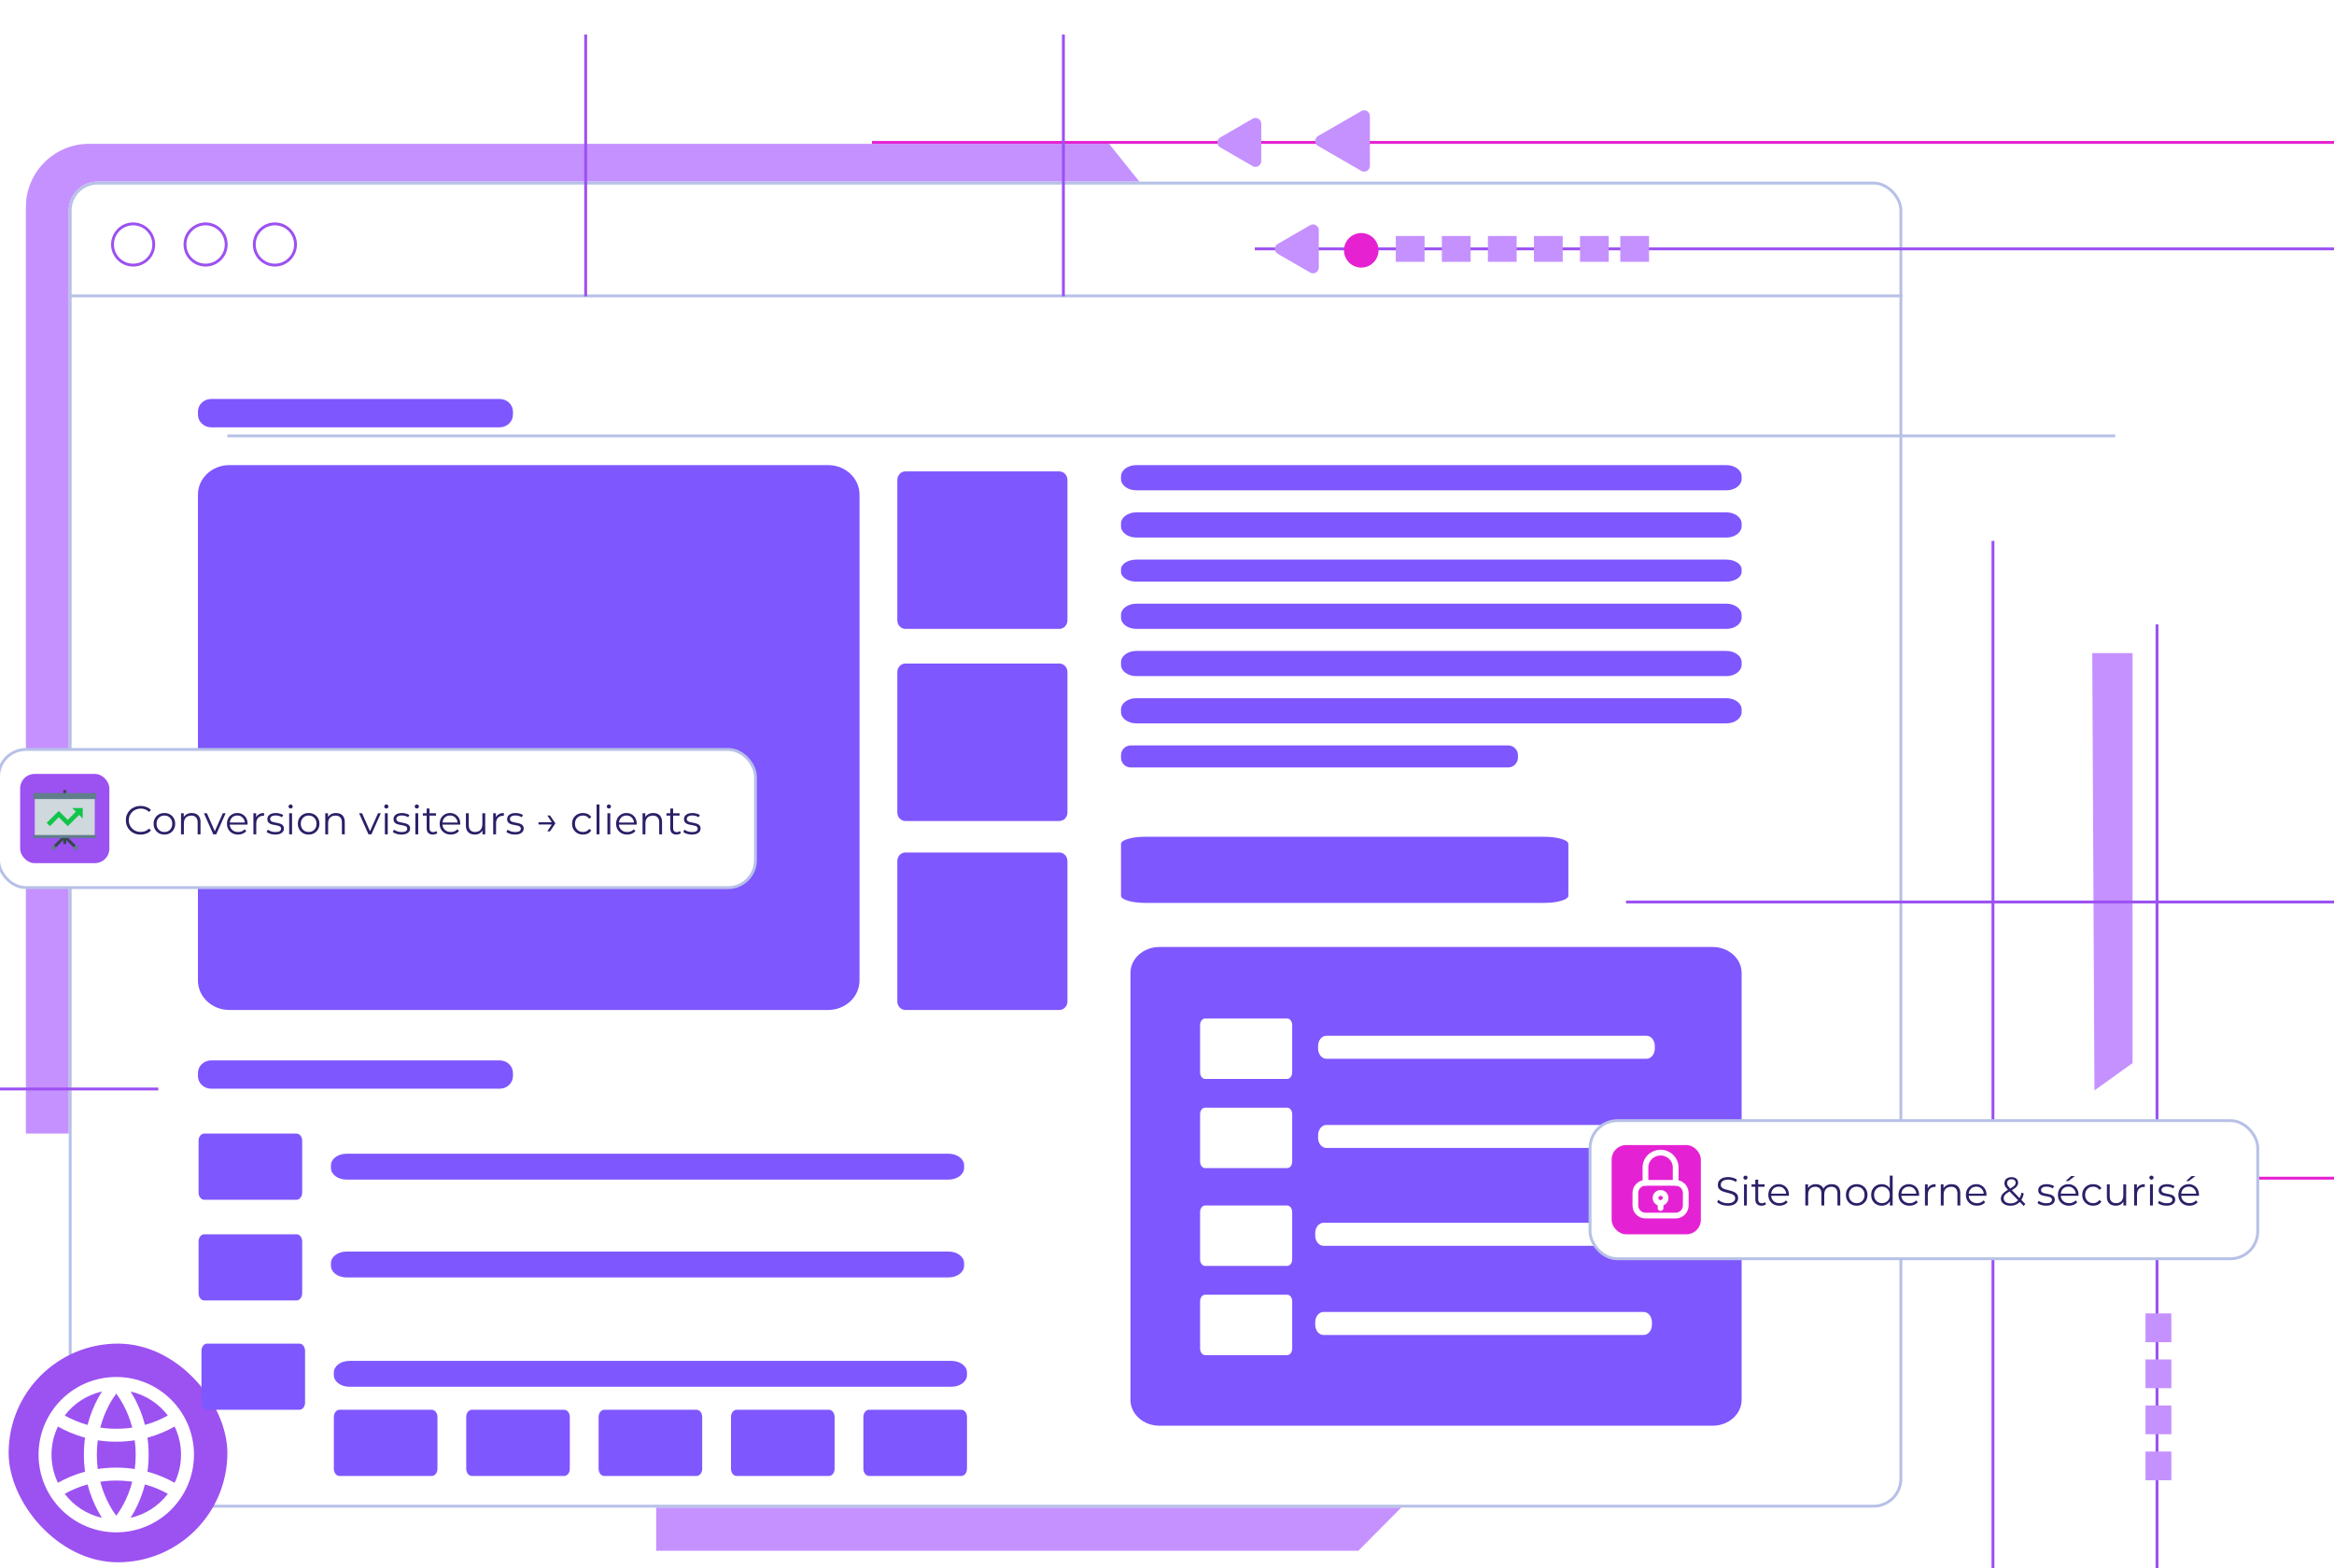 <svg width="811" height="545" viewBox="0 0 811 545" fill="none" xmlns="http://www.w3.org/2000/svg">
<g clip-path="url(#clip0_386_40601)">
<path d="M535.5 475L472 539L228 539L228 475L535.5 475Z" fill="#C591FF"/>
<path d="M661 394L385.385 50H30.883C18.847 50 9 59.86 9 71.911V394H661Z" fill="#C591FF"/>
<g filter="url(#filter0_d_386_40601)">
<rect x="23.892" y="63.136" width="637.109" height="460.864" rx="10" fill="white"/>
<rect x="24.392" y="63.636" width="636.109" height="459.864" rx="9.5" stroke="#B7C1E7"/>
</g>
<line x1="661" y1="102.844" x2="23.892" y2="102.844" stroke="#B7C1E7"/>
<circle cx="46.259" cy="84.977" r="7.163" stroke="#9C51F1"/>
<circle cx="71.436" cy="84.977" r="7.163" stroke="#9C51F1"/>
<circle cx="95.52" cy="84.977" r="7.163" stroke="#9C51F1"/>
<path d="M287.755 161.658H79.677C73.655 161.658 68.774 166.251 68.774 171.916V340.781C68.774 346.447 73.655 351.039 79.677 351.039H287.755C293.776 351.039 298.658 346.447 298.658 340.781V171.916C298.658 166.251 293.776 161.658 287.755 161.658Z" fill="#7E57FF"/>
<path d="M368.104 163.848H314.598C313.05 163.848 311.794 165.175 311.794 166.812V215.617C311.794 217.255 313.05 218.582 314.598 218.582H368.104C369.652 218.582 370.908 217.255 370.908 215.617V166.812C370.908 165.175 369.652 163.848 368.104 163.848Z" fill="#7E57FF"/>
<path d="M595.098 329.146H402.874C397.311 329.146 392.801 333.181 392.801 338.158V486.525C392.801 491.503 397.311 495.538 402.874 495.538H595.098C600.661 495.538 605.171 491.503 605.171 486.525V338.158C605.171 333.181 600.661 329.146 595.098 329.146Z" fill="#7E57FF"/>
<path d="M368.104 230.624H314.598C313.05 230.624 311.794 231.951 311.794 233.588V282.393C311.794 284.031 313.05 285.358 314.598 285.358H368.104C369.652 285.358 370.908 284.031 370.908 282.393V233.588C370.908 231.951 369.652 230.624 368.104 230.624Z" fill="#7E57FF"/>
<path d="M368.104 296.305H314.598C313.05 296.305 311.794 297.632 311.794 299.269V348.074C311.794 349.712 313.05 351.039 314.598 351.039H368.104C369.652 351.039 370.908 349.712 370.908 348.074V299.269C370.908 297.632 369.652 296.305 368.104 296.305Z" fill="#7E57FF"/>
<path d="M173.624 138.67H73.392C70.842 138.67 68.774 140.641 68.774 143.073V144.119C68.774 146.551 70.842 148.522 73.392 148.522H173.624C176.175 148.522 178.243 146.551 178.243 144.119V143.073C178.243 140.641 176.175 138.67 173.624 138.67Z" fill="#7E57FF"/>
<path d="M173.624 368.554H73.392C70.842 368.554 68.774 370.526 68.774 372.958V374.003C68.774 376.435 70.842 378.406 73.392 378.406H173.624C176.175 378.406 178.243 376.435 178.243 374.003V372.958C178.243 370.526 176.175 368.554 173.624 368.554Z" fill="#7E57FF"/>
<path d="M599.862 161.658H394.826C391.894 161.658 389.517 163.411 389.517 165.573V166.501C389.517 168.663 391.894 170.416 394.826 170.416H599.862C602.794 170.416 605.171 168.663 605.171 166.501V165.573C605.171 163.411 602.794 161.658 599.862 161.658Z" fill="#7E57FF"/>
<path d="M599.862 226.245H394.826C391.894 226.245 389.517 227.997 389.517 230.16V231.087C389.517 233.249 391.894 235.002 394.826 235.002H599.862C602.794 235.002 605.171 233.249 605.171 231.087V230.16C605.171 227.997 602.794 226.245 599.862 226.245Z" fill="#7E57FF"/>
<path d="M599.862 178.079H394.826C391.894 178.079 389.517 179.831 389.517 181.994V182.921C389.517 185.083 391.894 186.836 394.826 186.836H599.862C602.794 186.836 605.171 185.083 605.171 182.921V181.994C605.171 179.831 602.794 178.079 599.862 178.079Z" fill="#7E57FF"/>
<path d="M599.862 242.665H394.826C391.894 242.665 389.517 244.418 389.517 246.58V247.507C389.517 249.67 391.894 251.423 394.826 251.423H599.862C602.794 251.423 605.171 249.67 605.171 247.507V246.58C605.171 244.418 602.794 242.665 599.862 242.665Z" fill="#7E57FF"/>
<path d="M599.862 194.499H394.826C391.894 194.499 389.517 196.033 389.517 197.925V198.736C389.517 200.628 391.894 202.162 394.826 202.162H599.862C602.794 202.162 605.171 200.628 605.171 198.736V197.925C605.171 196.033 602.794 194.499 599.862 194.499Z" fill="#7E57FF"/>
<path d="M524.053 259.085H392.913C391.038 259.085 389.517 260.619 389.517 262.511V263.323C389.517 265.215 391.038 266.748 392.913 266.748H524.053C525.928 266.748 527.448 265.215 527.448 263.323V262.511C527.448 260.619 525.928 259.085 524.053 259.085Z" fill="#7E57FF"/>
<path d="M599.862 209.824H394.826C391.894 209.824 389.517 211.577 389.517 213.739V214.667C389.517 216.829 391.894 218.582 394.826 218.582H599.862C602.794 218.582 605.171 216.829 605.171 214.667V213.739C605.171 211.577 602.794 209.824 599.862 209.824Z" fill="#7E57FF"/>
<path d="M536.519 290.832H397.961C393.298 290.832 389.517 291.945 389.517 293.317V311.334C389.517 312.707 393.298 313.82 397.961 313.82H536.519C541.183 313.82 544.963 312.707 544.963 311.334V293.317C544.963 291.945 541.183 290.832 536.519 290.832Z" fill="#7E57FF"/>
<path d="M741 369.5L727.761 379L727 227L741 227L741 369.5Z" fill="#C591FF"/>
<line x1="735" y1="151.5" x2="79" y2="151.5" stroke="#B7C1E7"/>
<line x1="921" y1="313.5" x2="565" y2="313.5" stroke="#9C51F1"/>
<line x1="838" y1="49.5" x2="303" y2="49.5" stroke="#E521D2"/>
<line x1="55" y1="378.5" x2="-217" y2="378.5" stroke="#9C51F1"/>
<line x1="821" y1="86.5" x2="436" y2="86.5" stroke="#9C51F1"/>
<line x1="749.5" y1="555" x2="749.5" y2="217" stroke="#9C51F1"/>
<line x1="203.5" y1="103" x2="203.5" y2="12" stroke="#9C51F1"/>
<line x1="369.5" y1="103" x2="369.5" y2="12" stroke="#9C51F1"/>
<rect x="3" y="467" width="76" height="76" rx="38" fill="#9C51F1"/>
<path d="M837 409.5H681" stroke="#E521D2"/>
<line x1="692.5" y1="188" x2="692.5" y2="570" stroke="#9C51F1"/>
<path fill-rule="evenodd" clip-rule="evenodd" d="M33.915 524.94C34.431 525.908 34.948 526.779 35.442 527.552C30.192 526.372 25.637 523.356 22.485 519.215C24.565 518.043 27.23 516.829 30.433 515.94C31.343 519.511 32.628 522.527 33.915 524.94ZM37.885 522.823C36.767 520.726 35.647 518.109 34.84 515.007C36.577 514.749 38.433 514.6 40.4 514.6C42.368 514.6 44.223 514.749 45.961 515.007C45.153 518.109 44.033 520.726 42.915 522.823C42.018 524.503 41.125 525.845 40.4 526.827C39.675 525.845 38.782 524.503 37.885 522.823ZM33.65 505.6C33.65 507.352 33.768 509.016 33.976 510.586C35.981 510.278 38.124 510.1 40.4 510.1C42.676 510.1 44.82 510.278 46.824 510.586C47.032 509.015 47.15 507.352 47.15 505.6C47.15 503.848 47.032 502.185 46.824 500.614C44.82 500.922 42.676 501.1 40.4 501.1C38.124 501.1 35.981 500.922 33.976 500.614C33.768 502.185 33.65 503.848 33.65 505.6ZM29.561 499.686C29.299 501.543 29.15 503.516 29.15 505.6C29.15 507.684 29.299 509.657 29.561 511.514C25.74 512.539 22.576 513.986 20.13 515.377C18.701 512.421 17.9 509.104 17.9 505.6C17.9 502.096 18.701 498.779 20.13 495.823C22.576 497.214 25.74 498.661 29.561 499.686ZM34.84 496.193C36.577 496.451 38.433 496.6 40.4 496.6C42.368 496.6 44.223 496.451 45.961 496.194C45.153 493.092 44.033 490.474 42.915 488.378C42.018 486.697 41.125 485.355 40.4 484.373C39.675 485.355 38.782 486.697 37.885 488.378C36.767 490.474 35.647 493.092 34.84 496.193ZM51.239 499.687C51.501 501.544 51.65 503.517 51.65 505.6C51.65 507.684 51.501 509.656 51.239 511.513C55.06 512.539 58.224 513.986 60.67 515.377C62.099 512.421 62.9 509.104 62.9 505.6C62.9 502.096 62.099 498.78 60.67 495.823C58.224 497.214 55.06 498.661 51.239 499.687ZM58.315 491.985C56.234 493.157 53.57 494.371 50.367 495.26C49.457 491.689 48.172 488.673 46.885 486.26C46.369 485.292 45.852 484.421 45.358 483.648C50.608 484.829 55.163 487.844 58.315 491.985ZM30.433 495.26C27.23 494.371 24.566 493.157 22.485 491.985C25.637 487.844 30.192 484.829 35.442 483.648C34.948 484.421 34.431 485.292 33.915 486.26C32.628 488.673 31.343 491.689 30.433 495.26ZM50.367 515.94C49.457 519.511 48.172 522.527 46.885 524.94C46.369 525.908 45.852 526.779 45.358 527.552C50.608 526.372 55.163 523.356 58.315 519.215C56.235 518.043 53.57 516.829 50.367 515.94ZM40.4 532.6C55.312 532.6 67.4 520.512 67.4 505.6C67.4 490.688 55.312 478.6 40.4 478.6C25.488 478.6 13.4 490.688 13.4 505.6C13.4 520.512 25.488 532.6 40.4 532.6Z" fill="white"/>
<path d="M485 91V82.026L495 82V91H485Z" fill="#C591FF"/>
<path d="M563 91V82.026L573 82V91H563Z" fill="#C591FF"/>
<path d="M501 91V82.026L511 82V91H501Z" fill="#C591FF"/>
<path d="M745.5 456.5L754.474 456.5L754.5 466.5L745.5 466.5L745.5 456.5Z" fill="#C591FF"/>
<path d="M517 91V82.026L527 82V91H517Z" fill="#C591FF"/>
<path d="M745.5 472.5L754.474 472.5L754.5 482.5L745.5 482.5L745.5 472.5Z" fill="#C591FF"/>
<path d="M533 91V82.026L543 82V91H533Z" fill="#C591FF"/>
<path d="M745.5 488.5L754.474 488.5L754.5 498.5L745.5 498.5L745.5 488.5Z" fill="#C591FF"/>
<path d="M549 91V82.026L559 82V91H549Z" fill="#C591FF"/>
<path d="M745.5 504.5L754.474 504.5L754.5 514.5L745.5 514.5L745.5 504.5Z" fill="#C591FF"/>
<path d="M458 50.732C456.667 49.962 456.667 48.038 458 47.268L473 38.608C474.333 37.838 476 38.8 476 40.34L476 57.66C476 59.2 474.333 60.162 473 59.392L458 50.732Z" fill="#C491FF"/>
<path d="M424 51.232C422.667 50.462 422.667 48.538 424 47.768L435.25 41.273C436.583 40.503 438.25 41.465 438.25 43.005L438.25 55.995C438.25 57.535 436.583 58.497 435.25 57.727L424 51.232Z" fill="#C491FF"/>
<path d="M444 88.232C442.667 87.462 442.667 85.538 444 84.768L455.25 78.273C456.583 77.503 458.25 78.465 458.25 80.005L458.25 92.995C458.25 94.535 456.583 95.497 455.25 94.727L444 88.232Z" fill="#C491FF"/>
<rect x="-0.5" y="260.5" width="263" height="48" rx="9.5" fill="white" stroke="#B7C1E7"/>
<path d="M48.852 290.084C48.115 290.084 47.433 289.963 46.808 289.72C46.183 289.468 45.641 289.118 45.184 288.67C44.727 288.222 44.367 287.695 44.106 287.088C43.854 286.481 43.728 285.819 43.728 285.1C43.728 284.381 43.854 283.719 44.106 283.112C44.367 282.505 44.727 281.978 45.184 281.53C45.651 281.082 46.197 280.737 46.822 280.494C47.447 280.242 48.129 280.116 48.866 280.116C49.575 280.116 50.243 280.237 50.868 280.48C51.493 280.713 52.021 281.068 52.45 281.544L51.792 282.202C51.391 281.791 50.947 281.497 50.462 281.32C49.977 281.133 49.454 281.04 48.894 281.04C48.306 281.04 47.76 281.143 47.256 281.348C46.752 281.544 46.313 281.829 45.94 282.202C45.567 282.566 45.273 282.995 45.058 283.49C44.853 283.975 44.75 284.512 44.75 285.1C44.75 285.688 44.853 286.229 45.058 286.724C45.273 287.209 45.567 287.639 45.94 288.012C46.313 288.376 46.752 288.661 47.256 288.866C47.76 289.062 48.306 289.16 48.894 289.16C49.454 289.16 49.977 289.067 50.462 288.88C50.947 288.693 51.391 288.395 51.792 287.984L52.45 288.642C52.021 289.118 51.493 289.477 50.868 289.72C50.243 289.963 49.571 290.084 48.852 290.084ZM57.116 290.07C56.407 290.07 55.768 289.911 55.198 289.594C54.638 289.267 54.195 288.824 53.868 288.264C53.542 287.695 53.378 287.046 53.378 286.318C53.378 285.581 53.542 284.932 53.868 284.372C54.195 283.812 54.638 283.373 55.198 283.056C55.758 282.739 56.398 282.58 57.116 282.58C57.844 282.58 58.488 282.739 59.048 283.056C59.618 283.373 60.061 283.812 60.378 284.372C60.705 284.932 60.868 285.581 60.868 286.318C60.868 287.046 60.705 287.695 60.378 288.264C60.061 288.824 59.618 289.267 59.048 289.594C58.479 289.911 57.835 290.07 57.116 290.07ZM57.116 289.188C57.648 289.188 58.12 289.071 58.53 288.838C58.941 288.595 59.263 288.259 59.496 287.83C59.739 287.391 59.86 286.887 59.86 286.318C59.86 285.739 59.739 285.235 59.496 284.806C59.263 284.377 58.941 284.045 58.53 283.812C58.12 283.569 57.653 283.448 57.13 283.448C56.608 283.448 56.141 283.569 55.73 283.812C55.32 284.045 54.993 284.377 54.75 284.806C54.508 285.235 54.386 285.739 54.386 286.318C54.386 286.887 54.508 287.391 54.75 287.83C54.993 288.259 55.32 288.595 55.73 288.838C56.141 289.071 56.603 289.188 57.116 289.188ZM66.65 282.58C67.247 282.58 67.77 282.697 68.218 282.93C68.675 283.154 69.03 283.499 69.282 283.966C69.543 284.433 69.674 285.021 69.674 285.73V290H68.68V285.828C68.68 285.053 68.484 284.47 68.092 284.078C67.709 283.677 67.168 283.476 66.468 283.476C65.945 283.476 65.488 283.583 65.096 283.798C64.713 284.003 64.414 284.307 64.2 284.708C63.994 285.1 63.892 285.576 63.892 286.136V290H62.898V282.65H63.85V284.666L63.696 284.288C63.929 283.756 64.302 283.341 64.816 283.042C65.329 282.734 65.94 282.58 66.65 282.58ZM74.112 290L70.85 282.65H71.886L74.882 289.468H74.392L77.43 282.65H78.41L75.134 290H74.112ZM82.727 290.07C81.961 290.07 81.289 289.911 80.711 289.594C80.132 289.267 79.679 288.824 79.353 288.264C79.026 287.695 78.863 287.046 78.863 286.318C78.863 285.59 79.017 284.946 79.325 284.386C79.642 283.826 80.071 283.387 80.613 283.07C81.163 282.743 81.779 282.58 82.461 282.58C83.151 282.58 83.763 282.739 84.295 283.056C84.836 283.364 85.261 283.803 85.569 284.372C85.877 284.932 86.031 285.581 86.031 286.318C86.031 286.365 86.026 286.416 86.017 286.472C86.017 286.519 86.017 286.57 86.017 286.626H79.619V285.884H85.485L85.093 286.178C85.093 285.646 84.976 285.175 84.743 284.764C84.519 284.344 84.211 284.017 83.819 283.784C83.427 283.551 82.974 283.434 82.461 283.434C81.957 283.434 81.504 283.551 81.103 283.784C80.701 284.017 80.389 284.344 80.165 284.764C79.941 285.184 79.829 285.665 79.829 286.206V286.36C79.829 286.92 79.95 287.415 80.193 287.844C80.445 288.264 80.79 288.595 81.229 288.838C81.677 289.071 82.185 289.188 82.755 289.188C83.203 289.188 83.618 289.109 84.001 288.95C84.393 288.791 84.729 288.549 85.009 288.222L85.569 288.866C85.242 289.258 84.831 289.557 84.337 289.762C83.851 289.967 83.315 290.07 82.727 290.07ZM88.054 290V282.65H89.006V284.652L88.908 284.302C89.113 283.742 89.459 283.317 89.944 283.028C90.429 282.729 91.031 282.58 91.75 282.58V283.546C91.713 283.546 91.675 283.546 91.638 283.546C91.601 283.537 91.563 283.532 91.526 283.532C90.751 283.532 90.145 283.77 89.706 284.246C89.267 284.713 89.048 285.38 89.048 286.248V290H88.054ZM95.62 290.07C95.013 290.07 94.439 289.986 93.898 289.818C93.356 289.641 92.932 289.421 92.624 289.16L93.072 288.376C93.37 288.6 93.753 288.796 94.22 288.964C94.686 289.123 95.176 289.202 95.69 289.202C96.39 289.202 96.894 289.095 97.202 288.88C97.51 288.656 97.664 288.362 97.664 287.998C97.664 287.727 97.575 287.517 97.398 287.368C97.23 287.209 97.006 287.093 96.726 287.018C96.446 286.934 96.133 286.864 95.788 286.808C95.442 286.752 95.097 286.687 94.752 286.612C94.416 286.537 94.108 286.43 93.828 286.29C93.548 286.141 93.319 285.94 93.142 285.688C92.974 285.436 92.89 285.1 92.89 284.68C92.89 284.279 93.002 283.919 93.226 283.602C93.45 283.285 93.776 283.037 94.206 282.86C94.644 282.673 95.176 282.58 95.802 282.58C96.278 282.58 96.754 282.645 97.23 282.776C97.706 282.897 98.098 283.061 98.406 283.266L97.972 284.064C97.645 283.84 97.295 283.681 96.922 283.588C96.548 283.485 96.175 283.434 95.802 283.434C95.139 283.434 94.649 283.551 94.332 283.784C94.024 284.008 93.87 284.297 93.87 284.652C93.87 284.932 93.954 285.151 94.122 285.31C94.299 285.469 94.528 285.595 94.808 285.688C95.097 285.772 95.41 285.842 95.746 285.898C96.091 285.954 96.432 286.024 96.768 286.108C97.113 286.183 97.426 286.29 97.706 286.43C97.995 286.561 98.224 286.752 98.392 287.004C98.569 287.247 98.658 287.569 98.658 287.97C98.658 288.399 98.536 288.773 98.294 289.09C98.06 289.398 97.715 289.641 97.258 289.818C96.81 289.986 96.264 290.07 95.62 290.07ZM100.482 290V282.65H101.476V290H100.482ZM100.986 281.026C100.78 281.026 100.608 280.956 100.468 280.816C100.328 280.676 100.258 280.508 100.258 280.312C100.258 280.116 100.328 279.953 100.468 279.822C100.608 279.682 100.78 279.612 100.986 279.612C101.191 279.612 101.364 279.677 101.504 279.808C101.644 279.939 101.714 280.102 101.714 280.298C101.714 280.503 101.644 280.676 101.504 280.816C101.373 280.956 101.2 281.026 100.986 281.026ZM107.237 290.07C106.528 290.07 105.889 289.911 105.319 289.594C104.759 289.267 104.316 288.824 103.989 288.264C103.663 287.695 103.499 287.046 103.499 286.318C103.499 285.581 103.663 284.932 103.989 284.372C104.316 283.812 104.759 283.373 105.319 283.056C105.879 282.739 106.519 282.58 107.237 282.58C107.965 282.58 108.609 282.739 109.169 283.056C109.739 283.373 110.182 283.812 110.499 284.372C110.826 284.932 110.989 285.581 110.989 286.318C110.989 287.046 110.826 287.695 110.499 288.264C110.182 288.824 109.739 289.267 109.169 289.594C108.6 289.911 107.956 290.07 107.237 290.07ZM107.237 289.188C107.769 289.188 108.241 289.071 108.651 288.838C109.062 288.595 109.384 288.259 109.617 287.83C109.86 287.391 109.981 286.887 109.981 286.318C109.981 285.739 109.86 285.235 109.617 284.806C109.384 284.377 109.062 284.045 108.651 283.812C108.241 283.569 107.774 283.448 107.251 283.448C106.729 283.448 106.262 283.569 105.851 283.812C105.441 284.045 105.114 284.377 104.871 284.806C104.629 285.235 104.507 285.739 104.507 286.318C104.507 286.887 104.629 287.391 104.871 287.83C105.114 288.259 105.441 288.595 105.851 288.838C106.262 289.071 106.724 289.188 107.237 289.188ZM116.771 282.58C117.368 282.58 117.891 282.697 118.339 282.93C118.796 283.154 119.151 283.499 119.403 283.966C119.664 284.433 119.795 285.021 119.795 285.73V290H118.801V285.828C118.801 285.053 118.605 284.47 118.213 284.078C117.83 283.677 117.289 283.476 116.589 283.476C116.066 283.476 115.609 283.583 115.217 283.798C114.834 284.003 114.535 284.307 114.321 284.708C114.115 285.1 114.013 285.576 114.013 286.136V290H113.019V282.65H113.971V284.666L113.817 284.288C114.05 283.756 114.423 283.341 114.937 283.042C115.45 282.734 116.061 282.58 116.771 282.58ZM128.034 290L124.772 282.65H125.808L128.804 289.468H128.314L131.352 282.65H132.332L129.056 290H128.034ZM133.732 290V282.65H134.726V290H133.732ZM134.236 281.026C134.03 281.026 133.858 280.956 133.718 280.816C133.578 280.676 133.508 280.508 133.508 280.312C133.508 280.116 133.578 279.953 133.718 279.822C133.858 279.682 134.03 279.612 134.236 279.612C134.441 279.612 134.614 279.677 134.754 279.808C134.894 279.939 134.964 280.102 134.964 280.298C134.964 280.503 134.894 280.676 134.754 280.816C134.623 280.956 134.45 281.026 134.236 281.026ZM139.465 290.07C138.859 290.07 138.285 289.986 137.743 289.818C137.202 289.641 136.777 289.421 136.469 289.16L136.917 288.376C137.216 288.6 137.599 288.796 138.065 288.964C138.532 289.123 139.022 289.202 139.535 289.202C140.235 289.202 140.739 289.095 141.047 288.88C141.355 288.656 141.509 288.362 141.509 287.998C141.509 287.727 141.421 287.517 141.243 287.368C141.075 287.209 140.851 287.093 140.571 287.018C140.291 286.934 139.979 286.864 139.633 286.808C139.288 286.752 138.943 286.687 138.597 286.612C138.261 286.537 137.953 286.43 137.673 286.29C137.393 286.141 137.165 285.94 136.987 285.688C136.819 285.436 136.735 285.1 136.735 284.68C136.735 284.279 136.847 283.919 137.071 283.602C137.295 283.285 137.622 283.037 138.051 282.86C138.49 282.673 139.022 282.58 139.647 282.58C140.123 282.58 140.599 282.645 141.075 282.776C141.551 282.897 141.943 283.061 142.251 283.266L141.817 284.064C141.491 283.84 141.141 283.681 140.767 283.588C140.394 283.485 140.021 283.434 139.647 283.434C138.985 283.434 138.495 283.551 138.177 283.784C137.869 284.008 137.715 284.297 137.715 284.652C137.715 284.932 137.799 285.151 137.967 285.31C138.145 285.469 138.373 285.595 138.653 285.688C138.943 285.772 139.255 285.842 139.591 285.898C139.937 285.954 140.277 286.024 140.613 286.108C140.959 286.183 141.271 286.29 141.551 286.43C141.841 286.561 142.069 286.752 142.237 287.004C142.415 287.247 142.503 287.569 142.503 287.97C142.503 288.399 142.382 288.773 142.139 289.09C141.906 289.398 141.561 289.641 141.103 289.818C140.655 289.986 140.109 290.07 139.465 290.07ZM144.327 290V282.65H145.321V290H144.327ZM144.831 281.026C144.626 281.026 144.453 280.956 144.313 280.816C144.173 280.676 144.103 280.508 144.103 280.312C144.103 280.116 144.173 279.953 144.313 279.822C144.453 279.682 144.626 279.612 144.831 279.612C145.037 279.612 145.209 279.677 145.349 279.808C145.489 279.939 145.559 280.102 145.559 280.298C145.559 280.503 145.489 280.676 145.349 280.816C145.219 280.956 145.046 281.026 144.831 281.026ZM150.411 290.07C149.721 290.07 149.189 289.883 148.815 289.51C148.442 289.137 148.255 288.609 148.255 287.928V281.026H149.249V287.872C149.249 288.301 149.357 288.633 149.571 288.866C149.795 289.099 150.113 289.216 150.523 289.216C150.962 289.216 151.326 289.09 151.615 288.838L151.965 289.552C151.769 289.729 151.531 289.86 151.251 289.944C150.981 290.028 150.701 290.07 150.411 290.07ZM146.939 283.476V282.65H151.489V283.476H146.939ZM156.637 290.07C155.872 290.07 155.2 289.911 154.621 289.594C154.042 289.267 153.59 288.824 153.263 288.264C152.936 287.695 152.773 287.046 152.773 286.318C152.773 285.59 152.927 284.946 153.235 284.386C153.552 283.826 153.982 283.387 154.523 283.07C155.074 282.743 155.69 282.58 156.371 282.58C157.062 282.58 157.673 282.739 158.205 283.056C158.746 283.364 159.171 283.803 159.479 284.372C159.787 284.932 159.941 285.581 159.941 286.318C159.941 286.365 159.936 286.416 159.927 286.472C159.927 286.519 159.927 286.57 159.927 286.626H153.529V285.884H159.395L159.003 286.178C159.003 285.646 158.886 285.175 158.653 284.764C158.429 284.344 158.121 284.017 157.729 283.784C157.337 283.551 156.884 283.434 156.371 283.434C155.867 283.434 155.414 283.551 155.013 283.784C154.612 284.017 154.299 284.344 154.075 284.764C153.851 285.184 153.739 285.665 153.739 286.206V286.36C153.739 286.92 153.86 287.415 154.103 287.844C154.355 288.264 154.7 288.595 155.139 288.838C155.587 289.071 156.096 289.188 156.665 289.188C157.113 289.188 157.528 289.109 157.911 288.95C158.303 288.791 158.639 288.549 158.919 288.222L159.479 288.866C159.152 289.258 158.742 289.557 158.247 289.762C157.762 289.967 157.225 290.07 156.637 290.07ZM165.002 290.07C164.377 290.07 163.831 289.953 163.364 289.72C162.897 289.487 162.533 289.137 162.272 288.67C162.02 288.203 161.894 287.62 161.894 286.92V282.65H162.888V286.808C162.888 287.592 163.079 288.185 163.462 288.586C163.854 288.978 164.4 289.174 165.1 289.174C165.613 289.174 166.057 289.071 166.43 288.866C166.813 288.651 167.102 288.343 167.298 287.942C167.503 287.541 167.606 287.06 167.606 286.5V282.65H168.6V290H167.648V287.984L167.802 288.348C167.569 288.889 167.205 289.314 166.71 289.622C166.225 289.921 165.655 290.07 165.002 290.07ZM171.37 290V282.65H172.322V284.652L172.224 284.302C172.43 283.742 172.775 283.317 173.26 283.028C173.746 282.729 174.348 282.58 175.066 282.58V283.546C175.029 283.546 174.992 283.546 174.954 283.546C174.917 283.537 174.88 283.532 174.842 283.532C174.068 283.532 173.461 283.77 173.022 284.246C172.584 284.713 172.364 285.38 172.364 286.248V290H171.37ZM178.936 290.07C178.33 290.07 177.756 289.986 177.214 289.818C176.673 289.641 176.248 289.421 175.94 289.16L176.388 288.376C176.687 288.6 177.07 288.796 177.536 288.964C178.003 289.123 178.493 289.202 179.006 289.202C179.706 289.202 180.21 289.095 180.518 288.88C180.826 288.656 180.98 288.362 180.98 287.998C180.98 287.727 180.892 287.517 180.714 287.368C180.546 287.209 180.322 287.093 180.042 287.018C179.762 286.934 179.45 286.864 179.104 286.808C178.759 286.752 178.414 286.687 178.068 286.612C177.732 286.537 177.424 286.43 177.144 286.29C176.864 286.141 176.636 285.94 176.458 285.688C176.29 285.436 176.206 285.1 176.206 284.68C176.206 284.279 176.318 283.919 176.542 283.602C176.766 283.285 177.093 283.037 177.522 282.86C177.961 282.673 178.493 282.58 179.118 282.58C179.594 282.58 180.07 282.645 180.546 282.776C181.022 282.897 181.414 283.061 181.722 283.266L181.288 284.064C180.962 283.84 180.612 283.681 180.238 283.588C179.865 283.485 179.492 283.434 179.118 283.434C178.456 283.434 177.966 283.551 177.648 283.784C177.34 284.008 177.186 284.297 177.186 284.652C177.186 284.932 177.27 285.151 177.438 285.31C177.616 285.469 177.844 285.595 178.124 285.688C178.414 285.772 178.726 285.842 179.062 285.898C179.408 285.954 179.748 286.024 180.084 286.108C180.43 286.183 180.742 286.29 181.022 286.43C181.312 286.561 181.54 286.752 181.708 287.004C181.886 287.247 181.974 287.569 181.974 287.97C181.974 288.399 181.853 288.773 181.61 289.09C181.377 289.398 181.032 289.641 180.574 289.818C180.126 289.986 179.58 290.07 178.936 290.07ZM191.116 283.434L192.992 286.178L191.116 288.95H190.178L191.984 286.178L190.178 283.434H191.116ZM192.194 285.8V286.57H187.112V285.8H192.194ZM202.573 290.07C201.845 290.07 201.191 289.911 200.613 289.594C200.043 289.267 199.595 288.824 199.269 288.264C198.942 287.695 198.779 287.046 198.779 286.318C198.779 285.581 198.942 284.932 199.269 284.372C199.595 283.812 200.043 283.373 200.613 283.056C201.191 282.739 201.845 282.58 202.573 282.58C203.198 282.58 203.763 282.701 204.267 282.944C204.771 283.187 205.167 283.551 205.457 284.036L204.715 284.54C204.463 284.167 204.15 283.891 203.777 283.714C203.403 283.537 202.997 283.448 202.559 283.448C202.036 283.448 201.565 283.569 201.145 283.812C200.725 284.045 200.393 284.377 200.151 284.806C199.908 285.235 199.787 285.739 199.787 286.318C199.787 286.897 199.908 287.401 200.151 287.83C200.393 288.259 200.725 288.595 201.145 288.838C201.565 289.071 202.036 289.188 202.559 289.188C202.997 289.188 203.403 289.099 203.777 288.922C204.15 288.745 204.463 288.474 204.715 288.11L205.457 288.614C205.167 289.09 204.771 289.454 204.267 289.706C203.763 289.949 203.198 290.07 202.573 290.07ZM207.3 290V279.612H208.294V290H207.3ZM211.06 290V282.65H212.054V290H211.06ZM211.564 281.026C211.358 281.026 211.186 280.956 211.046 280.816C210.906 280.676 210.836 280.508 210.836 280.312C210.836 280.116 210.906 279.953 211.046 279.822C211.186 279.682 211.358 279.612 211.564 279.612C211.769 279.612 211.942 279.677 212.082 279.808C212.222 279.939 212.292 280.102 212.292 280.298C212.292 280.503 212.222 280.676 212.082 280.816C211.951 280.956 211.778 281.026 211.564 281.026ZM217.942 290.07C217.176 290.07 216.504 289.911 215.926 289.594C215.347 289.267 214.894 288.824 214.568 288.264C214.241 287.695 214.078 287.046 214.078 286.318C214.078 285.59 214.232 284.946 214.54 284.386C214.857 283.826 215.286 283.387 215.828 283.07C216.378 282.743 216.994 282.58 217.676 282.58C218.366 282.58 218.978 282.739 219.51 283.056C220.051 283.364 220.476 283.803 220.784 284.372C221.092 284.932 221.246 285.581 221.246 286.318C221.246 286.365 221.241 286.416 221.232 286.472C221.232 286.519 221.232 286.57 221.232 286.626H214.834V285.884H220.7L220.308 286.178C220.308 285.646 220.191 285.175 219.958 284.764C219.734 284.344 219.426 284.017 219.034 283.784C218.642 283.551 218.189 283.434 217.676 283.434C217.172 283.434 216.719 283.551 216.318 283.784C215.916 284.017 215.604 284.344 215.38 284.764C215.156 285.184 215.044 285.665 215.044 286.206V286.36C215.044 286.92 215.165 287.415 215.408 287.844C215.66 288.264 216.005 288.595 216.444 288.838C216.892 289.071 217.4 289.188 217.97 289.188C218.418 289.188 218.833 289.109 219.216 288.95C219.608 288.791 219.944 288.549 220.224 288.222L220.784 288.866C220.457 289.258 220.046 289.557 219.552 289.762C219.066 289.967 218.53 290.07 217.942 290.07ZM227.021 282.58C227.618 282.58 228.141 282.697 228.589 282.93C229.046 283.154 229.401 283.499 229.653 283.966C229.914 284.433 230.045 285.021 230.045 285.73V290H229.051V285.828C229.051 285.053 228.855 284.47 228.463 284.078C228.08 283.677 227.539 283.476 226.839 283.476C226.316 283.476 225.859 283.583 225.467 283.798C225.084 284.003 224.785 284.307 224.571 284.708C224.365 285.1 224.263 285.576 224.263 286.136V290H223.269V282.65H224.221V284.666L224.067 284.288C224.3 283.756 224.673 283.341 225.187 283.042C225.7 282.734 226.311 282.58 227.021 282.58ZM235.054 290.07C234.363 290.07 233.831 289.883 233.458 289.51C233.084 289.137 232.898 288.609 232.898 287.928V281.026H233.892V287.872C233.892 288.301 233.999 288.633 234.214 288.866C234.438 289.099 234.755 289.216 235.166 289.216C235.604 289.216 235.968 289.09 236.258 288.838L236.608 289.552C236.412 289.729 236.174 289.86 235.894 289.944C235.623 290.028 235.343 290.07 235.054 290.07ZM231.582 283.476V282.65H236.132V283.476H231.582ZM240.391 290.07C239.785 290.07 239.211 289.986 238.669 289.818C238.128 289.641 237.703 289.421 237.395 289.16L237.843 288.376C238.142 288.6 238.525 288.796 238.991 288.964C239.458 289.123 239.948 289.202 240.461 289.202C241.161 289.202 241.665 289.095 241.973 288.88C242.281 288.656 242.435 288.362 242.435 287.998C242.435 287.727 242.347 287.517 242.169 287.368C242.001 287.209 241.777 287.093 241.497 287.018C241.217 286.934 240.905 286.864 240.559 286.808C240.214 286.752 239.869 286.687 239.523 286.612C239.187 286.537 238.879 286.43 238.599 286.29C238.319 286.141 238.091 285.94 237.913 285.688C237.745 285.436 237.661 285.1 237.661 284.68C237.661 284.279 237.773 283.919 237.997 283.602C238.221 283.285 238.548 283.037 238.977 282.86C239.416 282.673 239.948 282.58 240.573 282.58C241.049 282.58 241.525 282.645 242.001 282.776C242.477 282.897 242.869 283.061 243.177 283.266L242.743 284.064C242.417 283.84 242.067 283.681 241.693 283.588C241.32 283.485 240.947 283.434 240.573 283.434C239.911 283.434 239.421 283.551 239.103 283.784C238.795 284.008 238.641 284.297 238.641 284.652C238.641 284.932 238.725 285.151 238.893 285.31C239.071 285.469 239.299 285.595 239.579 285.688C239.869 285.772 240.181 285.842 240.517 285.898C240.863 285.954 241.203 286.024 241.539 286.108C241.885 286.183 242.197 286.29 242.477 286.43C242.767 286.561 242.995 286.752 243.163 287.004C243.341 287.247 243.429 287.569 243.429 287.97C243.429 288.399 243.308 288.773 243.065 289.09C242.832 289.398 242.487 289.641 242.029 289.818C241.581 289.986 241.035 290.07 240.391 290.07Z" fill="#2D1F67"/>
<rect x="7" y="269" width="31" height="31" rx="5" fill="#9C51F1"/>
<path d="M21.979 274.604H23.021V293.354H21.979V274.604Z" fill="#37474F"/>
<path d="M23.446 289.069L24.183 289.805L18.954 295.034L18.217 294.298L23.446 289.069Z" fill="#37474F"/>
<path d="M26.802 294.304L26.065 295.041L20.836 289.812L21.572 289.075L26.802 294.304Z" fill="#37474F"/>
<path d="M12.083 276.167H32.917V290.75H12.083V276.167Z" fill="#CFD8DC"/>
<path d="M11.562 275.646H33.438V277.729H11.562V275.646ZM11.562 290.229H33.438V291.271H11.562V290.229Z" fill="#607D8B"/>
<path d="M25.625 294.656C25.625 294.863 25.707 295.062 25.854 295.209C26 295.355 26.199 295.438 26.406 295.438C26.613 295.438 26.812 295.355 26.959 295.209C27.105 295.062 27.188 294.863 27.188 294.656C27.188 294.449 27.105 294.25 26.959 294.104C26.812 293.957 26.613 293.875 26.406 293.875C26.199 293.875 26 293.957 25.854 294.104C25.707 294.25 25.625 294.449 25.625 294.656Z" fill="#607D8B"/>
<path d="M17.812 294.656C17.812 294.863 17.895 295.062 18.041 295.209C18.188 295.355 18.387 295.438 18.594 295.438C18.801 295.438 19 295.355 19.146 295.209C19.293 295.062 19.375 294.863 19.375 294.656C19.375 294.449 19.293 294.25 19.146 294.104C19 293.957 18.801 293.875 18.594 293.875C18.387 293.875 18.188 293.957 18.041 294.104C17.895 294.25 17.812 294.449 17.812 294.656Z" fill="#607D8B"/>
<path d="M26.615 281.844L23.542 284.969L20.417 281.844L16.198 286.01L17.344 287.156L20.417 284.031L23.542 287.156L27.76 282.99L26.615 281.844Z" fill="#11C54A"/>
<path d="M28.75 284.5L25.104 280.854H28.75V284.5Z" fill="#11C54A"/>
<circle cx="473" cy="87" r="6" fill="#E521D2"/>
<path d="M329.584 401H120.416C117.425 401 115 402.801 115 405.024V405.976C115 408.199 117.425 410 120.416 410H329.584C332.575 410 335 408.199 335 405.976V405.024C335 402.801 332.575 401 329.584 401Z" fill="#7E57FF"/>
<path d="M572.12 360H460.88C459.29 360 458 361.601 458 363.576V364.424C458 366.399 459.29 368 460.88 368H572.12C573.711 368 575 366.399 575 364.424V363.576C575 361.601 573.711 360 572.12 360Z" fill="white"/>
<path d="M329.584 435H120.416C117.425 435 115 436.801 115 439.024V439.976C115 442.199 117.425 444 120.416 444H329.584C332.575 444 335 442.199 335 439.976V439.024C335 436.801 332.575 435 329.584 435Z" fill="#7E57FF"/>
<path d="M572.12 391H460.88C459.29 391 458 392.601 458 394.576V395.424C458 397.399 459.29 399 460.88 399H572.12C573.711 399 575 397.399 575 395.424V394.576C575 392.601 573.711 391 572.12 391Z" fill="white"/>
<path d="M330.584 473H121.416C118.425 473 116 474.801 116 477.024V477.976C116 480.199 118.425 482 121.416 482H330.584C333.575 482 336 480.199 336 477.976V477.024C336 474.801 333.575 473 330.584 473Z" fill="#7E57FF"/>
<path d="M571.12 425H459.88C458.29 425 457 426.601 457 428.576V429.424C457 431.399 458.29 433 459.88 433H571.12C572.711 433 574 431.399 574 429.424V428.576C574 426.601 572.711 425 571.12 425Z" fill="white"/>
<path d="M571.12 456H459.88C458.29 456 457 457.601 457 459.576V460.424C457 462.399 458.29 464 459.88 464H571.12C572.711 464 574 462.399 574 460.424V459.576C574 457.601 572.711 456 571.12 456Z" fill="white"/>
<path d="M103.044 394H70.956C69.876 394 69 395.114 69 396.487V414.513C69 415.886 69.876 417 70.956 417H103.044C104.124 417 105 415.886 105 414.513V396.487C105 395.114 104.124 394 103.044 394Z" fill="#7E57FF"/>
<path d="M447.262 354H418.738C417.778 354 417 355.017 417 356.271V372.729C417 373.983 417.778 375 418.738 375H447.262C448.222 375 449 373.983 449 372.729V356.271C449 355.017 448.222 354 447.262 354Z" fill="white"/>
<path d="M103.044 429H70.956C69.876 429 69 430.114 69 431.487V449.513C69 450.886 69.876 452 70.956 452H103.044C104.124 452 105 450.886 105 449.513V431.487C105 430.114 104.124 429 103.044 429Z" fill="#7E57FF"/>
<path d="M447.262 385H418.738C417.778 385 417 386.017 417 387.271V403.729C417 404.983 417.778 406 418.738 406H447.262C448.222 406 449 404.983 449 403.729V387.271C449 386.017 448.222 385 447.262 385Z" fill="white"/>
<path d="M104.044 467H71.956C70.876 467 70 468.114 70 469.487V487.513C70 488.886 70.876 490 71.956 490H104.044C105.124 490 106 488.886 106 487.513V469.487C106 468.114 105.124 467 104.044 467Z" fill="#7E57FF"/>
<path d="M150.044 490H117.956C116.876 490 116 491.114 116 492.487V510.513C116 511.886 116.876 513 117.956 513H150.044C151.124 513 152 511.886 152 510.513V492.487C152 491.114 151.124 490 150.044 490Z" fill="#7E57FF"/>
<path d="M196.044 490H163.956C162.876 490 162 491.114 162 492.487V510.513C162 511.886 162.876 513 163.956 513H196.044C197.124 513 198 511.886 198 510.513V492.487C198 491.114 197.124 490 196.044 490Z" fill="#7E57FF"/>
<path d="M242.044 490H209.956C208.876 490 208 491.114 208 492.487V510.513C208 511.886 208.876 513 209.956 513H242.044C243.124 513 244 511.886 244 510.513V492.487C244 491.114 243.124 490 242.044 490Z" fill="#7E57FF"/>
<path d="M288.044 490H255.956C254.876 490 254 491.114 254 492.487V510.513C254 511.886 254.876 513 255.956 513H288.044C289.124 513 290 511.886 290 510.513V492.487C290 491.114 289.124 490 288.044 490Z" fill="#7E57FF"/>
<path d="M334.044 490H301.956C300.876 490 300 491.114 300 492.487V510.513C300 511.886 300.876 513 301.956 513H334.044C335.124 513 336 511.886 336 510.513V492.487C336 491.114 335.124 490 334.044 490Z" fill="#7E57FF"/>
<path d="M447.262 419H418.738C417.778 419 417 420.017 417 421.271V437.729C417 438.983 417.778 440 418.738 440H447.262C448.222 440 449 438.983 449 437.729V421.271C449 420.017 448.222 419 447.262 419Z" fill="white"/>
<path d="M447.262 450H418.738C417.778 450 417 451.017 417 452.271V468.729C417 469.983 417.778 471 418.738 471H447.262C448.222 471 449 469.983 449 468.729V452.271C449 451.017 448.222 450 447.262 450Z" fill="white"/>
<rect x="552.5" y="389.5" width="232" height="48" rx="9.5" fill="white" stroke="#B7C1E7"/>
<path d="M600.298 419.084C599.57 419.084 598.87 418.967 598.198 418.734C597.535 418.491 597.022 418.183 596.658 417.81L597.064 417.012C597.409 417.348 597.871 417.633 598.45 417.866C599.038 418.09 599.654 418.202 600.298 418.202C600.914 418.202 601.413 418.127 601.796 417.978C602.188 417.819 602.473 417.609 602.65 417.348C602.837 417.087 602.93 416.797 602.93 416.48C602.93 416.097 602.818 415.789 602.594 415.556C602.379 415.323 602.095 415.141 601.74 415.01C601.385 414.87 600.993 414.749 600.564 414.646C600.135 414.543 599.705 414.436 599.276 414.324C598.847 414.203 598.45 414.044 598.086 413.848C597.731 413.652 597.442 413.395 597.218 413.078C597.003 412.751 596.896 412.327 596.896 411.804C596.896 411.319 597.022 410.875 597.274 410.474C597.535 410.063 597.932 409.737 598.464 409.494C598.996 409.242 599.677 409.116 600.508 409.116C601.059 409.116 601.605 409.195 602.146 409.354C602.687 409.503 603.154 409.713 603.546 409.984L603.196 410.81C602.776 410.53 602.328 410.325 601.852 410.194C601.385 410.063 600.933 409.998 600.494 409.998C599.906 409.998 599.421 410.077 599.038 410.236C598.655 410.395 598.371 410.609 598.184 410.88C598.007 411.141 597.918 411.44 597.918 411.776C597.918 412.159 598.025 412.467 598.24 412.7C598.464 412.933 598.753 413.115 599.108 413.246C599.472 413.377 599.869 413.493 600.298 413.596C600.727 413.699 601.152 413.811 601.572 413.932C602.001 414.053 602.393 414.212 602.748 414.408C603.112 414.595 603.401 414.847 603.616 415.164C603.84 415.481 603.952 415.897 603.952 416.41C603.952 416.886 603.821 417.329 603.56 417.74C603.299 418.141 602.897 418.468 602.356 418.72C601.824 418.963 601.138 419.084 600.298 419.084ZM605.999 419V411.65H606.993V419H605.999ZM606.503 410.026C606.298 410.026 606.125 409.956 605.985 409.816C605.845 409.676 605.775 409.508 605.775 409.312C605.775 409.116 605.845 408.953 605.985 408.822C606.125 408.682 606.298 408.612 606.503 408.612C606.709 408.612 606.881 408.677 607.021 408.808C607.161 408.939 607.231 409.102 607.231 409.298C607.231 409.503 607.161 409.676 607.021 409.816C606.891 409.956 606.718 410.026 606.503 410.026ZM612.083 419.07C611.392 419.07 610.86 418.883 610.487 418.51C610.114 418.137 609.927 417.609 609.927 416.928V410.026H610.921V416.872C610.921 417.301 611.028 417.633 611.243 417.866C611.467 418.099 611.784 418.216 612.195 418.216C612.634 418.216 612.998 418.09 613.287 417.838L613.637 418.552C613.441 418.729 613.203 418.86 612.923 418.944C612.652 419.028 612.372 419.07 612.083 419.07ZM608.611 412.476V411.65H613.161V412.476H608.611ZM618.309 419.07C617.543 419.07 616.871 418.911 616.293 418.594C615.714 418.267 615.261 417.824 614.935 417.264C614.608 416.695 614.445 416.046 614.445 415.318C614.445 414.59 614.599 413.946 614.907 413.386C615.224 412.826 615.653 412.387 616.195 412.07C616.745 411.743 617.361 411.58 618.043 411.58C618.733 411.58 619.345 411.739 619.877 412.056C620.418 412.364 620.843 412.803 621.151 413.372C621.459 413.932 621.613 414.581 621.613 415.318C621.613 415.365 621.608 415.416 621.599 415.472C621.599 415.519 621.599 415.57 621.599 415.626H615.201V414.884H621.067L620.675 415.178C620.675 414.646 620.558 414.175 620.325 413.764C620.101 413.344 619.793 413.017 619.401 412.784C619.009 412.551 618.556 412.434 618.043 412.434C617.539 412.434 617.086 412.551 616.685 412.784C616.283 413.017 615.971 413.344 615.747 413.764C615.523 414.184 615.411 414.665 615.411 415.206V415.36C615.411 415.92 615.532 416.415 615.775 416.844C616.027 417.264 616.372 417.595 616.811 417.838C617.259 418.071 617.767 418.188 618.337 418.188C618.785 418.188 619.2 418.109 619.583 417.95C619.975 417.791 620.311 417.549 620.591 417.222L621.151 417.866C620.824 418.258 620.413 418.557 619.919 418.762C619.433 418.967 618.897 419.07 618.309 419.07ZM636.484 411.58C637.081 411.58 637.599 411.697 638.038 411.93C638.486 412.154 638.831 412.499 639.074 412.966C639.326 413.433 639.452 414.021 639.452 414.73V419H638.458V414.828C638.458 414.053 638.271 413.47 637.898 413.078C637.534 412.677 637.016 412.476 636.344 412.476C635.84 412.476 635.401 412.583 635.028 412.798C634.664 413.003 634.379 413.307 634.174 413.708C633.978 414.1 633.88 414.576 633.88 415.136V419H632.886V414.828C632.886 414.053 632.699 413.47 632.326 413.078C631.953 412.677 631.43 412.476 630.758 412.476C630.263 412.476 629.829 412.583 629.456 412.798C629.083 413.003 628.793 413.307 628.588 413.708C628.392 414.1 628.294 414.576 628.294 415.136V419H627.3V411.65H628.252V413.638L628.098 413.288C628.322 412.756 628.681 412.341 629.176 412.042C629.68 411.734 630.273 411.58 630.954 411.58C631.673 411.58 632.284 411.762 632.788 412.126C633.292 412.481 633.619 413.017 633.768 413.736L633.376 413.582C633.591 412.985 633.969 412.504 634.51 412.14C635.061 411.767 635.719 411.58 636.484 411.58ZM645.144 419.07C644.434 419.07 643.795 418.911 643.226 418.594C642.666 418.267 642.222 417.824 641.896 417.264C641.569 416.695 641.406 416.046 641.406 415.318C641.406 414.581 641.569 413.932 641.896 413.372C642.222 412.812 642.666 412.373 643.226 412.056C643.786 411.739 644.425 411.58 645.144 411.58C645.872 411.58 646.516 411.739 647.076 412.056C647.645 412.373 648.088 412.812 648.406 413.372C648.732 413.932 648.896 414.581 648.896 415.318C648.896 416.046 648.732 416.695 648.406 417.264C648.088 417.824 647.645 418.267 647.076 418.594C646.506 418.911 645.862 419.07 645.144 419.07ZM645.144 418.188C645.676 418.188 646.147 418.071 646.558 417.838C646.968 417.595 647.29 417.259 647.524 416.83C647.766 416.391 647.888 415.887 647.888 415.318C647.888 414.739 647.766 414.235 647.524 413.806C647.29 413.377 646.968 413.045 646.558 412.812C646.147 412.569 645.68 412.448 645.158 412.448C644.635 412.448 644.168 412.569 643.758 412.812C643.347 413.045 643.02 413.377 642.778 413.806C642.535 414.235 642.414 414.739 642.414 415.318C642.414 415.887 642.535 416.391 642.778 416.83C643.02 417.259 643.347 417.595 643.758 417.838C644.168 418.071 644.63 418.188 645.144 418.188ZM653.851 419.07C653.151 419.07 652.521 418.911 651.961 418.594C651.41 418.277 650.976 417.838 650.659 417.278C650.342 416.709 650.183 416.055 650.183 415.318C650.183 414.571 650.342 413.918 650.659 413.358C650.976 412.798 651.41 412.364 651.961 412.056C652.521 411.739 653.151 411.58 653.851 411.58C654.495 411.58 655.069 411.725 655.573 412.014C656.086 412.303 656.492 412.728 656.791 413.288C657.099 413.839 657.253 414.515 657.253 415.318C657.253 416.111 657.104 416.788 656.805 417.348C656.506 417.908 656.1 418.337 655.587 418.636C655.083 418.925 654.504 419.07 653.851 419.07ZM653.921 418.188C654.444 418.188 654.91 418.071 655.321 417.838C655.741 417.595 656.068 417.259 656.301 416.83C656.544 416.391 656.665 415.887 656.665 415.318C656.665 414.739 656.544 414.235 656.301 413.806C656.068 413.377 655.741 413.045 655.321 412.812C654.91 412.569 654.444 412.448 653.921 412.448C653.408 412.448 652.946 412.569 652.535 412.812C652.124 413.045 651.798 413.377 651.555 413.806C651.312 414.235 651.191 414.739 651.191 415.318C651.191 415.887 651.312 416.391 651.555 416.83C651.798 417.259 652.124 417.595 652.535 417.838C652.946 418.071 653.408 418.188 653.921 418.188ZM656.693 419V416.788L656.791 415.304L656.651 413.82V408.612H657.645V419H656.693ZM663.535 419.07C662.77 419.07 662.098 418.911 661.519 418.594C660.941 418.267 660.488 417.824 660.161 417.264C659.835 416.695 659.671 416.046 659.671 415.318C659.671 414.59 659.825 413.946 660.133 413.386C660.451 412.826 660.88 412.387 661.421 412.07C661.972 411.743 662.588 411.58 663.269 411.58C663.96 411.58 664.571 411.739 665.103 412.056C665.645 412.364 666.069 412.803 666.377 413.372C666.685 413.932 666.839 414.581 666.839 415.318C666.839 415.365 666.835 415.416 666.825 415.472C666.825 415.519 666.825 415.57 666.825 415.626H660.427V414.884H666.293L665.901 415.178C665.901 414.646 665.785 414.175 665.551 413.764C665.327 413.344 665.019 413.017 664.627 412.784C664.235 412.551 663.783 412.434 663.269 412.434C662.765 412.434 662.313 412.551 661.911 412.784C661.51 413.017 661.197 413.344 660.973 413.764C660.749 414.184 660.637 414.665 660.637 415.206V415.36C660.637 415.92 660.759 416.415 661.001 416.844C661.253 417.264 661.599 417.595 662.037 417.838C662.485 418.071 662.994 418.188 663.563 418.188C664.011 418.188 664.427 418.109 664.809 417.95C665.201 417.791 665.537 417.549 665.817 417.222L666.377 417.866C666.051 418.258 665.64 418.557 665.145 418.762C664.66 418.967 664.123 419.07 663.535 419.07ZM668.863 419V411.65H669.815V413.652L669.717 413.302C669.922 412.742 670.267 412.317 670.753 412.028C671.238 411.729 671.84 411.58 672.559 411.58V412.546C672.521 412.546 672.484 412.546 672.447 412.546C672.409 412.537 672.372 412.532 672.335 412.532C671.56 412.532 670.953 412.77 670.515 413.246C670.076 413.713 669.857 414.38 669.857 415.248V419H668.863ZM678.124 411.58C678.722 411.58 679.244 411.697 679.692 411.93C680.15 412.154 680.504 412.499 680.756 412.966C681.018 413.433 681.148 414.021 681.148 414.73V419H680.154V414.828C680.154 414.053 679.958 413.47 679.566 413.078C679.184 412.677 678.642 412.476 677.942 412.476C677.42 412.476 676.962 412.583 676.57 412.798C676.188 413.003 675.889 413.307 675.674 413.708C675.469 414.1 675.366 414.576 675.366 415.136V419H674.372V411.65H675.324V413.666L675.17 413.288C675.404 412.756 675.777 412.341 676.29 412.042C676.804 411.734 677.415 411.58 678.124 411.58ZM686.955 419.07C686.19 419.07 685.518 418.911 684.939 418.594C684.361 418.267 683.908 417.824 683.581 417.264C683.255 416.695 683.091 416.046 683.091 415.318C683.091 414.59 683.245 413.946 683.553 413.386C683.871 412.826 684.3 412.387 684.841 412.07C685.392 411.743 686.008 411.58 686.689 411.58C687.38 411.58 687.991 411.739 688.523 412.056C689.065 412.364 689.489 412.803 689.797 413.372C690.105 413.932 690.259 414.581 690.259 415.318C690.259 415.365 690.255 415.416 690.245 415.472C690.245 415.519 690.245 415.57 690.245 415.626H683.847V414.884H689.713L689.321 415.178C689.321 414.646 689.205 414.175 688.971 413.764C688.747 413.344 688.439 413.017 688.047 412.784C687.655 412.551 687.203 412.434 686.689 412.434C686.185 412.434 685.733 412.551 685.331 412.784C684.93 413.017 684.617 413.344 684.393 413.764C684.169 414.184 684.057 414.665 684.057 415.206V415.36C684.057 415.92 684.179 416.415 684.421 416.844C684.673 417.264 685.019 417.595 685.457 417.838C685.905 418.071 686.414 418.188 686.983 418.188C687.431 418.188 687.847 418.109 688.229 417.95C688.621 417.791 688.957 417.549 689.237 417.222L689.797 417.866C689.471 418.258 689.06 418.557 688.565 418.762C688.08 418.967 687.543 419.07 686.955 419.07ZM698.537 419.084C697.902 419.084 697.337 418.981 696.843 418.776C696.348 418.561 695.956 418.267 695.667 417.894C695.387 417.521 695.247 417.087 695.247 416.592C695.247 416.172 695.34 415.789 695.527 415.444C695.713 415.089 696.012 414.744 696.423 414.408C696.843 414.063 697.398 413.703 698.089 413.33C698.677 413.003 699.134 412.723 699.461 412.49C699.797 412.247 700.035 412.019 700.175 411.804C700.315 411.58 700.385 411.342 700.385 411.09C700.385 410.726 700.259 410.432 700.007 410.208C699.764 409.984 699.414 409.872 698.957 409.872C698.462 409.872 698.079 409.998 697.809 410.25C697.538 410.493 697.403 410.81 697.403 411.202C697.403 411.398 697.431 411.585 697.487 411.762C697.552 411.939 697.669 412.135 697.837 412.35C698.014 412.565 698.257 412.835 698.565 413.162L703.745 418.496L703.171 419.154L697.767 413.596C697.44 413.251 697.179 412.952 696.983 412.7C696.796 412.439 696.665 412.191 696.591 411.958C696.516 411.725 696.479 411.477 696.479 411.216C696.479 410.796 696.577 410.432 696.773 410.124C696.978 409.807 697.267 409.564 697.641 409.396C698.014 409.219 698.453 409.13 698.957 409.13C699.414 409.13 699.811 409.209 700.147 409.368C700.492 409.517 700.758 409.737 700.945 410.026C701.141 410.315 701.239 410.665 701.239 411.076C701.239 411.431 701.15 411.762 700.973 412.07C700.805 412.378 700.525 412.681 700.133 412.98C699.741 413.269 699.209 413.596 698.537 413.96C697.949 414.287 697.482 414.585 697.137 414.856C696.801 415.127 696.563 415.393 696.423 415.654C696.283 415.906 696.213 416.186 696.213 416.494C696.213 416.849 696.311 417.161 696.507 417.432C696.712 417.693 696.992 417.899 697.347 418.048C697.711 418.188 698.126 418.258 698.593 418.258C699.246 418.258 699.829 418.123 700.343 417.852C700.856 417.581 701.285 417.171 701.631 416.62C701.985 416.069 702.242 415.379 702.401 414.548L703.199 414.8C703.021 415.733 702.718 416.517 702.289 417.152C701.859 417.787 701.327 418.267 700.693 418.594C700.058 418.921 699.339 419.084 698.537 419.084ZM710.95 419.07C710.343 419.07 709.769 418.986 709.228 418.818C708.687 418.641 708.262 418.421 707.954 418.16L708.402 417.376C708.701 417.6 709.083 417.796 709.55 417.964C710.017 418.123 710.507 418.202 711.02 418.202C711.72 418.202 712.224 418.095 712.532 417.88C712.84 417.656 712.994 417.362 712.994 416.998C712.994 416.727 712.905 416.517 712.728 416.368C712.56 416.209 712.336 416.093 712.056 416.018C711.776 415.934 711.463 415.864 711.118 415.808C710.773 415.752 710.427 415.687 710.082 415.612C709.746 415.537 709.438 415.43 709.158 415.29C708.878 415.141 708.649 414.94 708.472 414.688C708.304 414.436 708.22 414.1 708.22 413.68C708.22 413.279 708.332 412.919 708.556 412.602C708.78 412.285 709.107 412.037 709.536 411.86C709.975 411.673 710.507 411.58 711.132 411.58C711.608 411.58 712.084 411.645 712.56 411.776C713.036 411.897 713.428 412.061 713.736 412.266L713.302 413.064C712.975 412.84 712.625 412.681 712.252 412.588C711.879 412.485 711.505 412.434 711.132 412.434C710.469 412.434 709.979 412.551 709.662 412.784C709.354 413.008 709.2 413.297 709.2 413.652C709.2 413.932 709.284 414.151 709.452 414.31C709.629 414.469 709.858 414.595 710.138 414.688C710.427 414.772 710.74 414.842 711.076 414.898C711.421 414.954 711.762 415.024 712.098 415.108C712.443 415.183 712.756 415.29 713.036 415.43C713.325 415.561 713.554 415.752 713.722 416.004C713.899 416.247 713.988 416.569 713.988 416.97C713.988 417.399 713.867 417.773 713.624 418.09C713.391 418.398 713.045 418.641 712.588 418.818C712.14 418.986 711.594 419.07 710.95 419.07ZM718.934 419.07C718.168 419.07 717.496 418.911 716.918 418.594C716.339 418.267 715.886 417.824 715.56 417.264C715.233 416.695 715.07 416.046 715.07 415.318C715.07 414.59 715.224 413.946 715.532 413.386C715.849 412.826 716.278 412.387 716.82 412.07C717.37 411.743 717.986 411.58 718.668 411.58C719.358 411.58 719.97 411.739 720.502 412.056C721.043 412.364 721.468 412.803 721.776 413.372C722.084 413.932 722.238 414.581 722.238 415.318C722.238 415.365 722.233 415.416 722.224 415.472C722.224 415.519 722.224 415.57 722.224 415.626H715.826V414.884H721.692L721.3 415.178C721.3 414.646 721.183 414.175 720.95 413.764C720.726 413.344 720.418 413.017 720.026 412.784C719.634 412.551 719.181 412.434 718.668 412.434C718.164 412.434 717.711 412.551 717.31 412.784C716.908 413.017 716.596 413.344 716.372 413.764C716.148 414.184 716.036 414.665 716.036 415.206V415.36C716.036 415.92 716.157 416.415 716.4 416.844C716.652 417.264 716.997 417.595 717.436 417.838C717.884 418.071 718.392 418.188 718.962 418.188C719.41 418.188 719.825 418.109 720.208 417.95C720.6 417.791 720.936 417.549 721.216 417.222L721.776 417.866C721.449 418.258 721.038 418.557 720.544 418.762C720.058 418.967 719.522 419.07 718.934 419.07ZM717.744 410.502L719.662 408.766H720.992L718.724 410.502H717.744ZM727.313 419.07C726.585 419.07 725.932 418.911 725.353 418.594C724.784 418.267 724.336 417.824 724.009 417.264C723.682 416.695 723.519 416.046 723.519 415.318C723.519 414.581 723.682 413.932 724.009 413.372C724.336 412.812 724.784 412.373 725.353 412.056C725.932 411.739 726.585 411.58 727.313 411.58C727.938 411.58 728.503 411.701 729.007 411.944C729.511 412.187 729.908 412.551 730.197 413.036L729.455 413.54C729.203 413.167 728.89 412.891 728.517 412.714C728.144 412.537 727.738 412.448 727.299 412.448C726.776 412.448 726.305 412.569 725.885 412.812C725.465 413.045 725.134 413.377 724.891 413.806C724.648 414.235 724.527 414.739 724.527 415.318C724.527 415.897 724.648 416.401 724.891 416.83C725.134 417.259 725.465 417.595 725.885 417.838C726.305 418.071 726.776 418.188 727.299 418.188C727.738 418.188 728.144 418.099 728.517 417.922C728.89 417.745 729.203 417.474 729.455 417.11L730.197 417.614C729.908 418.09 729.511 418.454 729.007 418.706C728.503 418.949 727.938 419.07 727.313 419.07ZM735.188 419.07C734.562 419.07 734.016 418.953 733.55 418.72C733.083 418.487 732.719 418.137 732.458 417.67C732.206 417.203 732.08 416.62 732.08 415.92V411.65H733.074V415.808C733.074 416.592 733.265 417.185 733.648 417.586C734.04 417.978 734.586 418.174 735.286 418.174C735.799 418.174 736.242 418.071 736.616 417.866C736.998 417.651 737.288 417.343 737.484 416.942C737.689 416.541 737.792 416.06 737.792 415.5V411.65H738.786V419H737.834V416.984L737.988 417.348C737.754 417.889 737.39 418.314 736.896 418.622C736.41 418.921 735.841 419.07 735.188 419.07ZM741.556 419V411.65H742.508V413.652L742.41 413.302C742.615 412.742 742.961 412.317 743.446 412.028C743.931 411.729 744.533 411.58 745.252 411.58V412.546C745.215 412.546 745.177 412.546 745.14 412.546C745.103 412.537 745.065 412.532 745.028 412.532C744.253 412.532 743.647 412.77 743.208 413.246C742.769 413.713 742.55 414.38 742.55 415.248V419H741.556ZM747.066 419V411.65H748.06V419H747.066ZM747.57 410.026C747.364 410.026 747.192 409.956 747.052 409.816C746.912 409.676 746.842 409.508 746.842 409.312C746.842 409.116 746.912 408.953 747.052 408.822C747.192 408.682 747.364 408.612 747.57 408.612C747.775 408.612 747.948 408.677 748.088 408.808C748.228 408.939 748.298 409.102 748.298 409.298C748.298 409.503 748.228 409.676 748.088 409.816C747.957 409.956 747.784 410.026 747.57 410.026ZM752.799 419.07C752.193 419.07 751.619 418.986 751.077 418.818C750.536 418.641 750.111 418.421 749.803 418.16L750.251 417.376C750.55 417.6 750.933 417.796 751.399 417.964C751.866 418.123 752.356 418.202 752.869 418.202C753.569 418.202 754.073 418.095 754.381 417.88C754.689 417.656 754.843 417.362 754.843 416.998C754.843 416.727 754.755 416.517 754.577 416.368C754.409 416.209 754.185 416.093 753.905 416.018C753.625 415.934 753.313 415.864 752.967 415.808C752.622 415.752 752.277 415.687 751.931 415.612C751.595 415.537 751.287 415.43 751.007 415.29C750.727 415.141 750.499 414.94 750.321 414.688C750.153 414.436 750.069 414.1 750.069 413.68C750.069 413.279 750.181 412.919 750.405 412.602C750.629 412.285 750.956 412.037 751.385 411.86C751.824 411.673 752.356 411.58 752.981 411.58C753.457 411.58 753.933 411.645 754.409 411.776C754.885 411.897 755.277 412.061 755.585 412.266L755.151 413.064C754.825 412.84 754.475 412.681 754.101 412.588C753.728 412.485 753.355 412.434 752.981 412.434C752.319 412.434 751.829 412.551 751.511 412.784C751.203 413.008 751.049 413.297 751.049 413.652C751.049 413.932 751.133 414.151 751.301 414.31C751.479 414.469 751.707 414.595 751.987 414.688C752.277 414.772 752.589 414.842 752.925 414.898C753.271 414.954 753.611 415.024 753.947 415.108C754.293 415.183 754.605 415.29 754.885 415.43C755.175 415.561 755.403 415.752 755.571 416.004C755.749 416.247 755.837 416.569 755.837 416.97C755.837 417.399 755.716 417.773 755.473 418.09C755.24 418.398 754.895 418.641 754.437 418.818C753.989 418.986 753.443 419.07 752.799 419.07ZM760.783 419.07C760.018 419.07 759.346 418.911 758.767 418.594C758.189 418.267 757.736 417.824 757.409 417.264C757.083 416.695 756.919 416.046 756.919 415.318C756.919 414.59 757.073 413.946 757.381 413.386C757.699 412.826 758.128 412.387 758.669 412.07C759.22 411.743 759.836 411.58 760.517 411.58C761.208 411.58 761.819 411.739 762.351 412.056C762.893 412.364 763.317 412.803 763.625 413.372C763.933 413.932 764.087 414.581 764.087 415.318C764.087 415.365 764.083 415.416 764.073 415.472C764.073 415.519 764.073 415.57 764.073 415.626H757.675V414.884H763.541L763.149 415.178C763.149 414.646 763.033 414.175 762.799 413.764C762.575 413.344 762.267 413.017 761.875 412.784C761.483 412.551 761.031 412.434 760.517 412.434C760.013 412.434 759.561 412.551 759.159 412.784C758.758 413.017 758.445 413.344 758.221 413.764C757.997 414.184 757.885 414.665 757.885 415.206V415.36C757.885 415.92 758.007 416.415 758.249 416.844C758.501 417.264 758.847 417.595 759.285 417.838C759.733 418.071 760.242 418.188 760.811 418.188C761.259 418.188 761.675 418.109 762.057 417.95C762.449 417.791 762.785 417.549 763.065 417.222L763.625 417.866C763.299 418.258 762.888 418.557 762.393 418.762C761.908 418.967 761.371 419.07 760.783 419.07ZM759.593 410.502L761.511 408.766H762.841L760.573 410.502H759.593Z" fill="#2D1F67"/>
<rect x="560" y="398" width="31" height="31" rx="5" fill="#E522D3"/>
<path d="M571.75 411.125V405.787C571.75 402.9 574.113 400.625 577 400.625C579.887 400.625 582.25 402.9 582.25 405.787V411.125" stroke="white" stroke-width="2" stroke-miterlimit="10" stroke-linecap="round" stroke-linejoin="round"/>
<path d="M577 418.125C577.966 418.125 578.75 417.341 578.75 416.375C578.75 415.409 577.966 414.625 577 414.625C576.034 414.625 575.25 415.409 575.25 416.375C575.25 417.341 576.034 418.125 577 418.125Z" stroke="white" stroke-width="2" stroke-miterlimit="10" stroke-linecap="round" stroke-linejoin="round"/>
<path d="M577 419.875V418.125" stroke="white" stroke-width="2" stroke-miterlimit="10" stroke-linecap="round" stroke-linejoin="round"/>
<path d="M582.25 422.5H571.75C569.825 422.5 568.25 420.925 568.25 419V414.625C568.25 412.7 569.825 411.125 571.75 411.125H582.25C584.175 411.125 585.75 412.7 585.75 414.625V419C585.75 420.925 584.175 422.5 582.25 422.5Z" stroke="white" stroke-width="2" stroke-miterlimit="10" stroke-linecap="round" stroke-linejoin="round"/>
</g>
<defs>
<filter id="filter0_d_386_40601" x="19.892" y="59.136" width="645.109" height="468.864" filterUnits="userSpaceOnUse" color-interpolation-filters="sRGB">
<feFlood flood-opacity="0" result="BackgroundImageFix"/>
<feColorMatrix in="SourceAlpha" type="matrix" values="0 0 0 0 0 0 0 0 0 0 0 0 0 0 0 0 0 0 127 0" result="hardAlpha"/>
<feOffset/>
<feGaussianBlur stdDeviation="2"/>
<feComposite in2="hardAlpha" operator="out"/>
<feColorMatrix type="matrix" values="0 0 0 0 0.718 0 0 0 0 0.757 0 0 0 0 0.906 0 0 0 1 0"/>
<feBlend mode="normal" in2="BackgroundImageFix" result="effect1_dropShadow_386_40601"/>
<feBlend mode="normal" in="SourceGraphic" in2="effect1_dropShadow_386_40601" result="shape"/>
</filter>
<clipPath id="clip0_386_40601">
<rect width="937" height="545" fill="white"/>
</clipPath>
</defs>
</svg>
